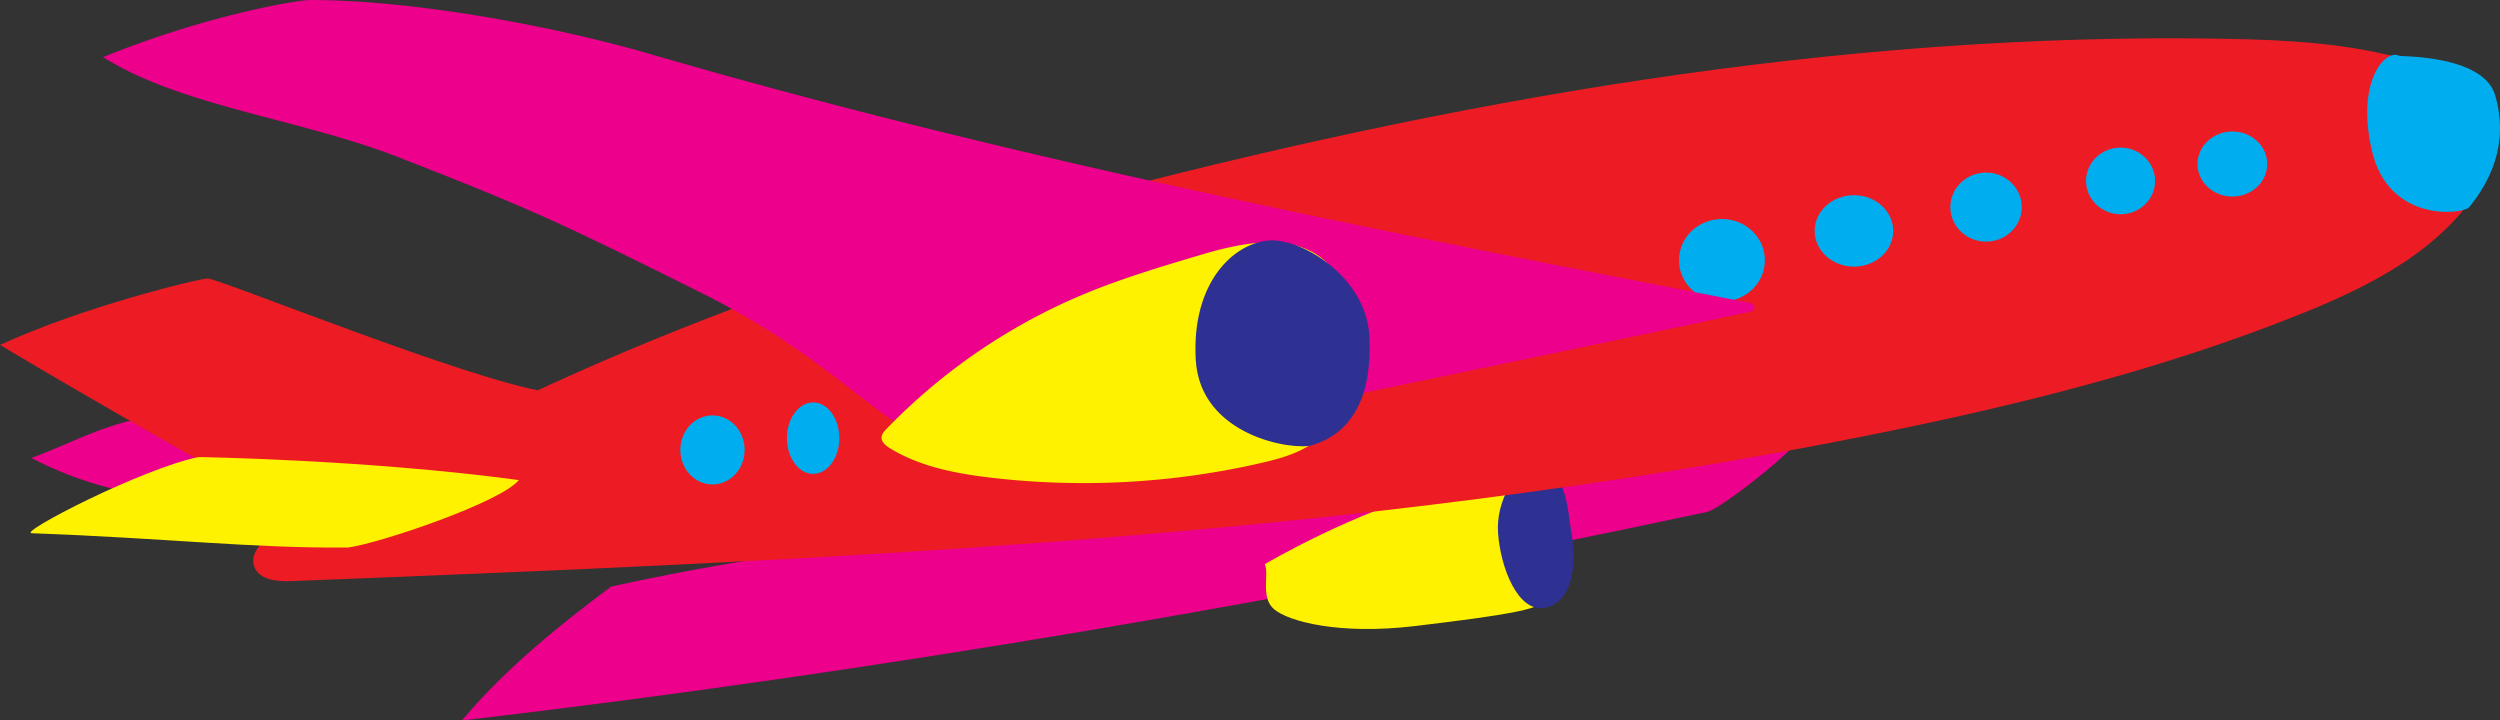 <svg id="Layer_1" data-name="Layer 1" xmlns="http://www.w3.org/2000/svg" width="1863.047" height="536.917" viewBox="0 0 1863.047 536.917">
  <rect x="0" y="0" width="1863.047" height="536.917" fill="#333333" stroke="none"/>
  <g>
    <path d="M864.79,812.279c-27.693-7.163-73.995,19.583-101.117,28.671,78.73,40.828,146.863,30.124,234.505,43.69-3.926-22.881,13.437-20.926,9.512-43.807-1.039-6.054-2.558-12.847-7.806-16.038-3.954-2.404-8.93-2.033-13.535-1.583C928.008,828.913,886.206,808.912,864.79,812.279Z" transform="translate(-740.428 -499.679)" style="fill: #ec008c"/>
    <path d="M1147.986,791.751c-56.844-8.294-243.711-84.269-252.701-84.513-6.05-.164-94.023,21.288-154.857,49.511C814.168,800.776,889.106,842.796,967.546,887.514,1032.055,847.277,1100.12,812.743,1147.986,791.751Z" transform="translate(-740.428 -499.679)" style="fill: #ed1c24"/>
    <path d="M2012.915,881.092c-303.547,64.9-619.962,119.521-928.276,155.503,33.325-39.793,74.902-72.644,111.177-99.783,227.642-50.33,478.263-55.72,696.467-91.2,52.322-8.508,135.229-33.777,177.402-37.254C2139.723,789.888,2025.492,878.403,2012.915,881.092Z" transform="translate(-740.428 -499.679)" style="fill: #ec008c"/>
    <path d="M1682.948,920.121s65.639-39.028,133.051-56.769c48.068-12.649,62.091-19.514,62.091-19.514s12.622-.891,23.062,44.35c5.322,23.062-3.548,54.995-10.644,60.317s-21.288,8.87-95.797,17.74c-56.618,6.74-94.023-3.548-104.667-12.418S1686.496,927.217,1682.948,920.121Z" transform="translate(-740.428 -499.679)" style="fill: #fff200"/>
    <path d="M1880.729,848.347c-9.332.857-25.774,23.28-23.927,48.711s14.695,59.374,35.006,55.559,23.681-32.168,19.989-53.785S1908.425,845.804,1880.729,848.347Z" transform="translate(-740.428 -499.679)" style="fill: #2e3192"/>
    <path d="M1540.591,648.871c279.877-74.086,567.887-125.405,857.358-120.298,46.811.826,94.147,3.215,139.026,16.55,28.951,8.602,60.637,27.267,62.584,57.406.931,14.414-5.487,28.332-13.477,40.365-30.131,45.378-81.828,71.092-132.412,91.299-102.676,41.015-210.507,67.738-318.908,89.51C1747.885,901.405,1351.614,917.197,957.318,932.745c-10.57.417-23.909-.924-27.428-10.899-3.707-10.509,7.031-20.108,16.461-26.046C1139.545,774.16,1357.592,697.313,1540.591,648.871Z" transform="translate(-740.428 -499.679)" style="fill: #ed1c24"/>
    <ellipse cx="1283.207" cy="193.945" rx="32.008" ry="30.736" style="fill: #00aeef"/>
    <path d="M1546.348,836.742c108.774-23.695,376.496-78.484,498.908-104.847a3.263,3.263,0,0,0-.073-6.394c-275.222-53.293-550.77-107.146-819.926-185.459-73.247-21.312-177.406-40.363-253.69-40.363-8.87,0-76.001,10.774-154.339,42.576,57.967,36.585,147.243,46.124,219.978,74.509,100.749,39.317,122.407,49.672,225.672,101.092C1410.497,791.362,1411.936,866.021,1546.348,836.742Z" transform="translate(-740.428 -499.679)" style="fill: #ec008c"/>
    <path d="M999.951,907.703c24.836-3.548,113.974-33.893,127.114-50.264C1012.699,842.07,888.188,840.29,888.188,840.29c-42.576,8.87-134.406,56.403-124.181,56.769C863.352,900.607,928.057,908.361,999.951,907.703Z" transform="translate(-740.428 -499.679)" style="fill: #fff200"/>
    <path d="M1665.551,699.269c-25.455,16.027-39.647,48.713-32.676,77.974s35.372,52.34,65.449,51.89,58.24-25.392,61.088-55.336c1.662-17.476-4.44-34.754-11.896-50.647-5.2-11.084-11.328-22.114-20.734-29.951-24.77-20.639-61.666-12.507-92.562-3.291-28.592,8.529-57.241,17.078-84.817,28.47a440.758,440.758,0,0,0-148.395,100.992c-1.681,1.742-3.444,3.709-3.6,6.125-.232,3.594,3.097,6.311,6.165,8.198,22.37,13.754,48.929,18.836,75.007,21.921a592.084,592.084,0,0,0,201.893-10.964c16.211-3.732,33.052-8.588,44.843-20.322" transform="translate(-740.428 -499.679)" style="fill: #fff200"/>
    <path d="M2507.865,611.442c-11.709-51.856,10.407-75.362,20.338-70.187,1.244.648,63.041-.774,71.737,29.625,10.753,37.59-5.148,65.398-19.34,83.139C2576.317,659.372,2520.283,666.436,2507.865,611.442Z" transform="translate(-740.428 -499.679)" style="fill: #00aeef"/>
    <ellipse cx="1663.599" cy="122.231" rx="25.969" ry="24.255" style="fill: #00aeef"/>
    <ellipse cx="1580.279" cy="134.825" rx="25.723" ry="24.836" style="fill: #00aeef"/>
    <ellipse cx="1480.047" cy="154.339" rx="26.61" ry="25.723" style="fill: #00aeef"/>
    <ellipse cx="1381.589" cy="172.08" rx="29.271" ry="26.61" style="fill: #00aeef"/>
    <ellipse cx="605.961" cy="326.512" rx="19.514" ry="26.61" style="fill: #00aeef"/>
    <ellipse cx="530.948" cy="335.289" rx="23.949" ry="25.723" style="fill: #00aeef"/>
    <path d="M1686.496,678.855c23.282-1.552,72.735,26.61,74.509,72.735s-14.192,70.961-42.576,79.831c-13.652,4.266-83.778-6.279-86.927-63.865S1659.885,680.629,1686.496,678.855Z" transform="translate(-740.428 -499.679)" style="fill: #2e3192"/>
  </g>
</svg>
